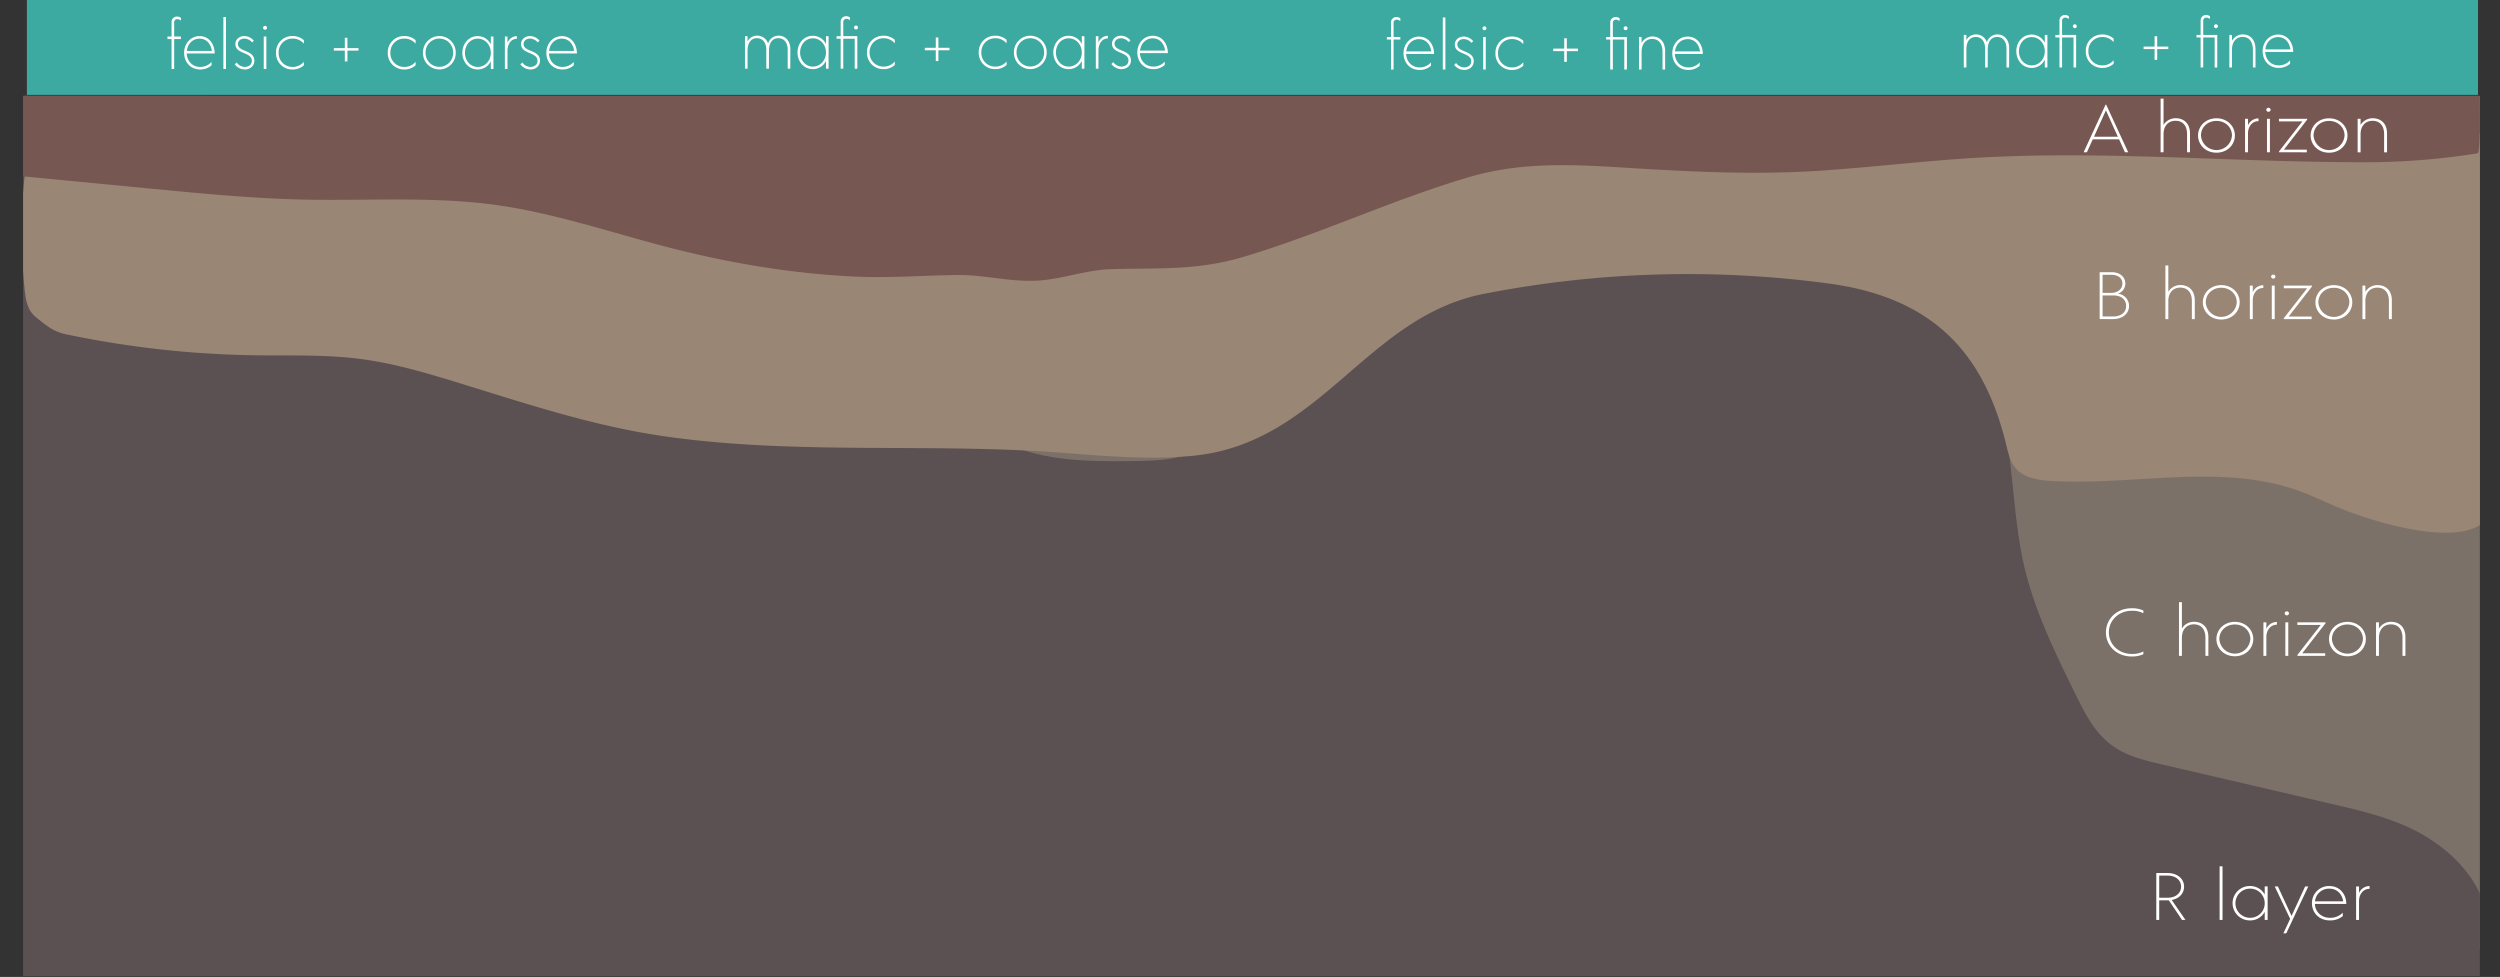 <svg xmlns="http://www.w3.org/2000/svg" xmlns:xlink="http://www.w3.org/1999/xlink" viewBox="0 0 1329.997 519.724"><rect x="0" y="0" width="1329.997" height="519.724" fill="#333333" stroke="none"/><defs><style>.cls-1{fill:none;}.cls-2{fill:#3daaa1;}.cls-3{fill:#fff;}.cls-4{clip-path:url(#clip-path);}.cls-5{fill:#7c7169;}.cls-6{fill:#5b5052;}.cls-7{fill:#998675;}.cls-8{fill:#775751;}</style><clipPath id="clip-path" transform="translate(12.245)"><rect class="cls-1" x="0.044" y="51" width="1307" height="468.262"/></clipPath></defs><g id="Layer_2" data-name="Layer 2"><g id="Layer_19" data-name="Layer 19"><rect class="cls-2" x="14.304" width="1304" height="50.471"/><path class="cls-3" d="M80.411,11.98V19.418h3.598v1.35H80.411V36.714H79.028V20.768H76.848v-1.35h2.179v-7.61a2.868,2.868,0,0,1,2.94-3.009,3.276,3.276,0,0,1,2.041.691v1.487a3.107,3.107,0,0,0-1.937-.796A1.657,1.657,0,0,0,80.411,11.98Z" transform="translate(12.245)"/><path class="cls-3" d="M87.086,28.446c.173,3.944,2.906,7.161,7.195,7.161a7.941,7.941,0,0,0,6.019-2.664v1.799a8.973,8.973,0,0,1-6.019,2.214c-5.361,0-8.579-4.082-8.579-8.89s3.39-8.855,8.268-8.855c5.016,0,7.991,4.357,7.991,9.235Zm13.387-1.349c-.45-3.562-2.767-6.538-6.503-6.538-3.805,0-6.434,2.871-6.815,6.538Z" transform="translate(12.245)"/><path class="cls-3" d="M106.592,9.041h1.384V36.714H106.592Z" transform="translate(12.245)"/><path class="cls-3" d="M112.644,34.223l1.038-.968a5.438,5.438,0,0,0,4.255,2.353c2.075,0,3.805-1.211,3.805-3.217,0-4.912-8.821-3.391-8.752-9.029.035-2.422,2.076-4.15,4.739-4.186a6.824,6.824,0,0,1,5.05,2.456l-.899.935a5.527,5.527,0,0,0-4.116-2.041c-1.938,0-3.39,1.211-3.425,2.801-.104,4.498,8.786,3.01,8.717,9.064-.035,2.594-2.076,4.566-5.189,4.566A6.714,6.714,0,0,1,112.644,34.223Z" transform="translate(12.245)"/><path class="cls-3" d="M127.723,14.783a1.038,1.038,0,1,1,2.076,0,1.038,1.038,0,0,1-2.076,0Zm.346,4.635h1.383V36.714H128.07Z" transform="translate(12.245)"/><path class="cls-3" d="M134.606,28.066a8.586,8.586,0,0,1,8.786-8.891,8.807,8.807,0,0,1,6.019,2.214v1.868a7.655,7.655,0,0,0-6.019-2.732,7.27,7.27,0,0,0-7.402,7.541,7.27,7.27,0,0,0,7.402,7.541,7.656,7.656,0,0,0,6.019-2.733v1.868a8.807,8.807,0,0,1-6.019,2.214A8.586,8.586,0,0,1,134.606,28.066Z" transform="translate(12.245)"/><path class="cls-3" d="M178.497,26.924h-5.915V32.666h-1.384V26.924h-5.846V25.609h5.846v-5.5h1.384v5.5h5.915Z" transform="translate(12.245)"/><path class="cls-3" d="M194.058,28.066a8.586,8.586,0,0,1,8.786-8.891,8.807,8.807,0,0,1,6.019,2.214v1.868a7.655,7.655,0,0,0-6.019-2.732,7.27,7.27,0,0,0-7.402,7.541,7.27,7.27,0,0,0,7.402,7.541,7.656,7.656,0,0,0,6.019-2.733v1.868a8.807,8.807,0,0,1-6.019,2.214A8.586,8.586,0,0,1,194.058,28.066Z" transform="translate(12.245)"/><path class="cls-3" d="M212.769,28.031a8.718,8.718,0,1,1,17.434,0,8.719,8.719,0,1,1-17.434,0Zm16.051-.035a7.335,7.335,0,1,0-14.667,0,7.337,7.337,0,1,0,14.667,0Z" transform="translate(12.245)"/><path class="cls-3" d="M250.262,19.418V36.714h-1.383V32.562a7.714,7.714,0,0,1-6.988,4.394c-4.808,0-8.164-4.048-8.164-8.855,0-4.843,3.356-8.89,8.164-8.89a7.715,7.715,0,0,1,6.988,4.393V19.418Zm-1.383,8.683c0-4.082-2.94-7.541-6.953-7.541s-6.814,3.459-6.814,7.541,2.802,7.507,6.814,7.507S248.879,32.182,248.879,28.101Z" transform="translate(12.245)"/><path class="cls-3" d="M262.712,19.211v1.452c-3.01-.103-4.981,2.872-4.981,6.331v9.72h-1.384V19.418H257.73v3.391A5.484,5.484,0,0,1,262.712,19.211Z" transform="translate(12.245)"/><path class="cls-3" d="M264.613,34.223l1.038-.968a5.438,5.438,0,0,0,4.255,2.353c2.075,0,3.805-1.211,3.805-3.217,0-4.912-8.821-3.391-8.752-9.029.035-2.422,2.076-4.15,4.739-4.186a6.824,6.824,0,0,1,5.05,2.456l-.899.935a5.527,5.527,0,0,0-4.116-2.041c-1.938,0-3.39,1.211-3.425,2.801-.104,4.498,8.786,3.01,8.717,9.064-.035,2.594-2.076,4.566-5.189,4.566A6.714,6.714,0,0,1,264.613,34.223Z" transform="translate(12.245)"/><path class="cls-3" d="M279.796,28.446c.173,3.944,2.906,7.161,7.195,7.161a7.941,7.941,0,0,0,6.019-2.664v1.799a8.973,8.973,0,0,1-6.019,2.214c-5.362,0-8.579-4.082-8.579-8.89s3.39-8.855,8.268-8.855c5.016,0,7.991,4.357,7.991,9.235Zm13.387-1.349c-.45-3.562-2.767-6.538-6.503-6.538-3.805,0-6.434,2.871-6.815,6.538Z" transform="translate(12.245)"/><path class="cls-3" d="M408.225,26.229l-.035,10.309h-1.383V26.54c0-3.77-1.868-6.226-4.981-6.226s-4.981,2.456-4.981,6.573l-.035,9.65h-1.384V26.54c0-3.77-1.868-6.226-4.981-6.226s-4.981,2.456-4.981,6.573v9.65H384.08V19.241h1.384v2.768a5.693,5.693,0,0,1,5.154-3.044,5.948,5.948,0,0,1,5.742,4.186,5.876,5.876,0,0,1,5.638-4.186C405.389,18.965,408.225,21.559,408.225,26.229Z" transform="translate(12.245)"/><path class="cls-3" d="M428.56,19.241V36.537h-1.383v-4.15a7.714,7.714,0,0,1-6.988,4.393c-4.808,0-8.164-4.047-8.164-8.855,0-4.843,3.355-8.891,8.164-8.891a7.713,7.713,0,0,1,6.988,4.394V19.241Zm-1.383,8.683c0-4.082-2.94-7.541-6.953-7.541s-6.814,3.459-6.814,7.541,2.802,7.506,6.814,7.506S427.177,32.006,427.177,27.924Z" transform="translate(12.245)"/><path class="cls-3" d="M443.846,36.537h-1.384V20.59h-6.088V36.537h-1.383V20.59h-2.179V19.241h2.179v-7.61a2.868,2.868,0,0,1,2.94-3.01,3.281,3.281,0,0,1,2.041.692v1.487a3.1,3.1,0,0,0-1.937-.795,1.656,1.656,0,0,0-1.661,1.799v7.436h7.472Zm.346-21.932a1.038,1.038,0,1,1-2.075,0,1.038,1.038,0,0,1,2.075,0Z" transform="translate(12.245)"/><path class="cls-3" d="M448.998,27.889a8.586,8.586,0,0,1,8.786-8.89,8.807,8.807,0,0,1,6.019,2.214v1.868a7.656,7.656,0,0,0-6.019-2.733,7.271,7.271,0,0,0-7.402,7.541,7.27,7.27,0,0,0,7.402,7.541,7.655,7.655,0,0,0,6.019-2.732v1.868a8.807,8.807,0,0,1-6.019,2.214A8.586,8.586,0,0,1,448.998,27.889Z" transform="translate(12.245)"/><path class="cls-3" d="M492.889,26.748h-5.915V32.49H485.59V26.748h-5.846V25.434H485.59v-5.5h1.384v5.5h5.915Z" transform="translate(12.245)"/><path class="cls-3" d="M508.45,27.889a8.586,8.586,0,0,1,8.786-8.89,8.807,8.807,0,0,1,6.019,2.214v1.868a7.656,7.656,0,0,0-6.019-2.733,7.271,7.271,0,0,0-7.402,7.541,7.27,7.27,0,0,0,7.402,7.541,7.655,7.655,0,0,0,6.019-2.732v1.868a8.807,8.807,0,0,1-6.019,2.214A8.586,8.586,0,0,1,508.45,27.889Z" transform="translate(12.245)"/><path class="cls-3" d="M527.161,27.855a8.718,8.718,0,1,1,17.434,0,8.719,8.719,0,1,1-17.434,0Zm16.051-.034a7.335,7.335,0,1,0-14.667,0,7.337,7.337,0,1,0,14.667,0Z" transform="translate(12.245)"/><path class="cls-3" d="M564.654,19.241V36.537h-1.383v-4.15a7.714,7.714,0,0,1-6.988,4.393c-4.808,0-8.164-4.047-8.164-8.855,0-4.843,3.356-8.891,8.164-8.891a7.713,7.713,0,0,1,6.988,4.394V19.241Zm-1.383,8.683c0-4.082-2.941-7.541-6.953-7.541s-6.814,3.459-6.814,7.541,2.802,7.506,6.814,7.506S563.271,32.006,563.271,27.924Z" transform="translate(12.245)"/><path class="cls-3" d="M577.103,19.033v1.453c-3.009-.103-4.981,2.871-4.981,6.33v9.721h-1.384V19.241h1.384v3.39A5.487,5.487,0,0,1,577.103,19.033Z" transform="translate(12.245)"/><path class="cls-3" d="M579.005,34.047l1.038-.969A5.44,5.44,0,0,0,584.297,35.43c2.075,0,3.805-1.211,3.805-3.217,0-4.912-8.821-3.39-8.752-9.028.035-2.421,2.076-4.151,4.739-4.186a6.83,6.83,0,0,1,5.05,2.456l-.899.934a5.53,5.53,0,0,0-4.116-2.041c-1.938,0-3.39,1.211-3.425,2.803-.104,4.496,8.786,3.01,8.717,9.062-.035,2.595-2.076,4.566-5.189,4.566A6.716,6.716,0,0,1,579.005,34.047Z" transform="translate(12.245)"/><path class="cls-3" d="M594.188,28.27c.173,3.943,2.906,7.16,7.195,7.16a7.941,7.941,0,0,0,6.019-2.663v1.799a8.977,8.977,0,0,1-6.019,2.214c-5.361,0-8.579-4.082-8.579-8.891s3.39-8.855,8.268-8.855c5.016,0,7.991,4.359,7.991,9.236Zm13.387-1.35c-.45-3.562-2.767-6.537-6.503-6.537-3.805,0-6.434,2.871-6.815,6.537Z" transform="translate(12.245)"/><path class="cls-3" d="M1056.63,25.579l-.035,10.308h-1.384V25.891c0-3.772-1.867-6.226-4.981-6.226s-4.981,2.455-4.981,6.572l-.035,9.65h-1.383V25.891c0-3.772-1.868-6.226-4.981-6.226s-4.981,2.455-4.981,6.572v9.65h-1.384V18.592h1.384v2.768a5.694,5.694,0,0,1,5.154-3.045,5.949,5.949,0,0,1,5.742,4.186,5.878,5.878,0,0,1,5.639-4.186C1053.794,18.314,1056.63,20.909,1056.63,25.579Z" transform="translate(12.245)"/><path class="cls-3" d="M1076.966,18.592V35.887h-1.384v-4.15a7.713,7.713,0,0,1-6.987,4.393c-4.809,0-8.163-4.047-8.163-8.855,0-4.842,3.354-8.89,8.163-8.89a7.713,7.713,0,0,1,6.987,4.394V18.592Zm-1.384,8.682c0-4.082-2.94-7.541-6.953-7.541s-6.814,3.459-6.814,7.541,2.803,7.507,6.814,7.507S1075.582,31.355,1075.582,27.273Z" transform="translate(12.245)"/><path class="cls-3" d="M1092.251,35.887h-1.384V19.94h-6.088V35.887h-1.384V19.94h-2.179V18.592h2.179v-7.61a2.869,2.869,0,0,1,2.94-3.01,3.275,3.275,0,0,1,2.041.692V10.15a3.105,3.105,0,0,0-1.938-.795,1.657,1.657,0,0,0-1.66,1.799v7.438h7.472Zm.347-21.931a1.038,1.038,0,0,1-2.076,0,1.038,1.038,0,1,1,2.076,0Z" transform="translate(12.245)"/><path class="cls-3" d="M1097.403,27.239a8.586,8.586,0,0,1,8.786-8.89,8.81,8.81,0,0,1,6.019,2.213v1.869a7.653,7.653,0,0,0-6.019-2.733,7.271,7.271,0,0,0-7.403,7.541,7.271,7.271,0,0,0,7.403,7.541,7.653,7.653,0,0,0,6.019-2.733V33.916a8.81,8.81,0,0,1-6.019,2.213A8.586,8.586,0,0,1,1097.403,27.239Z" transform="translate(12.245)"/><path class="cls-3" d="M1141.294,26.098h-5.915V31.84h-1.384V26.098h-5.846V24.783h5.846v-5.5h1.384v5.5h5.915Z" transform="translate(12.245)"/><path class="cls-3" d="M1167.336,35.887h-1.384V19.94h-6.088V35.887H1158.48V19.94h-2.179V18.592h2.179v-7.61a2.869,2.869,0,0,1,2.94-3.01,3.275,3.275,0,0,1,2.041.692V10.15a3.106,3.106,0,0,0-1.938-.795,1.656,1.656,0,0,0-1.66,1.799v7.438h7.472Zm.347-21.931a1.038,1.038,0,0,1-2.076,0,1.038,1.038,0,0,1,2.076,0Z" transform="translate(12.245)"/><path class="cls-3" d="M1187.674,26.201v9.685H1186.29v-9.34c0-4.566-2.18-6.918-5.5-6.918-3.113,0-5.639,2.353-5.639,6.918v9.34h-1.384V18.592h1.384v3.182a6.559,6.559,0,0,1,5.776-3.459C1184.594,18.314,1187.674,20.84,1187.674,26.201Z" transform="translate(12.245)"/><path class="cls-3" d="M1192.858,27.619c.173,3.944,2.906,7.161,7.195,7.161a7.942,7.942,0,0,0,6.019-2.663V33.916a8.978,8.978,0,0,1-6.019,2.213c-5.361,0-8.578-4.082-8.578-8.89s3.39-8.855,8.267-8.855c5.017,0,7.991,4.358,7.991,9.235Zm13.388-1.349c-.45-3.562-2.768-6.538-6.504-6.538-3.805,0-6.434,2.871-6.814,6.538Z" transform="translate(12.245)"/><path class="cls-3" d="M729.134,12.242V19.68h3.598v1.35h-3.598V36.976H727.75V21.029H725.571V19.68H727.75v-7.61a2.868,2.868,0,0,1,2.94-3.009,3.275,3.275,0,0,1,2.041.692v1.487a3.106,3.106,0,0,0-1.937-.796A1.657,1.657,0,0,0,729.134,12.242Z" transform="translate(12.245)"/><path class="cls-3" d="M735.809,28.708c.173,3.944,2.906,7.161,7.195,7.161a7.941,7.941,0,0,0,6.019-2.664v1.799a8.973,8.973,0,0,1-6.019,2.214c-5.361,0-8.579-4.082-8.579-8.89s3.39-8.855,8.268-8.855c5.016,0,7.991,4.357,7.991,9.235Zm13.387-1.349c-.45-3.562-2.767-6.538-6.503-6.538-3.805,0-6.434,2.871-6.815,6.538Z" transform="translate(12.245)"/><path class="cls-3" d="M755.315,9.303h1.384V36.976h-1.384Z" transform="translate(12.245)"/><path class="cls-3" d="M761.367,34.484l1.038-.968a5.438,5.438,0,0,0,4.255,2.353c2.075,0,3.805-1.211,3.805-3.217,0-4.912-8.821-3.391-8.752-9.029.035-2.422,2.076-4.15,4.739-4.186a6.824,6.824,0,0,1,5.05,2.456l-.899.934a5.527,5.527,0,0,0-4.116-2.041c-1.938,0-3.39,1.211-3.425,2.801-.104,4.498,8.786,3.01,8.717,9.064-.035,2.594-2.076,4.566-5.189,4.566A6.714,6.714,0,0,1,761.367,34.484Z" transform="translate(12.245)"/><path class="cls-3" d="M776.446,15.045a1.038,1.038,0,1,1,2.076,0,1.038,1.038,0,0,1-2.076,0Zm.346,4.635h1.383V36.976h-1.383Z" transform="translate(12.245)"/><path class="cls-3" d="M783.328,28.328a8.586,8.586,0,0,1,8.786-8.891,8.807,8.807,0,0,1,6.019,2.214V23.52a7.655,7.655,0,0,0-6.019-2.732,7.27,7.27,0,0,0-7.402,7.541,7.27,7.27,0,0,0,7.402,7.541,7.656,7.656,0,0,0,6.019-2.733v1.868a8.807,8.807,0,0,1-6.019,2.214A8.586,8.586,0,0,1,783.328,28.328Z" transform="translate(12.245)"/><path class="cls-3" d="M827.219,27.186h-5.915v5.742h-1.384V27.186h-5.846V25.871h5.846v-5.5h1.384v5.5h5.915Z" transform="translate(12.245)"/><path class="cls-3" d="M853.262,36.976h-1.384V21.029H845.79V36.976h-1.383V21.029h-2.179V19.68h2.179v-7.61a2.868,2.868,0,0,1,2.94-3.009,3.275,3.275,0,0,1,2.041.692v1.487a3.106,3.106,0,0,0-1.937-.796,1.657,1.657,0,0,0-1.661,1.799V19.68h7.472Zm.346-21.931a1.038,1.038,0,0,1-2.075,0,1.038,1.038,0,1,1,2.075,0Z" transform="translate(12.245)"/><path class="cls-3" d="M873.599,27.29v9.686h-1.384v-9.34c0-4.565-2.18-6.919-5.5-6.919-3.113,0-5.639,2.353-5.639,6.919v9.34H859.693V19.68h1.384v3.183a6.558,6.558,0,0,1,5.776-3.46C870.52,19.402,873.599,21.928,873.599,27.29Z" transform="translate(12.245)"/><path class="cls-3" d="M878.784,28.708c.173,3.944,2.906,7.161,7.195,7.161a7.943,7.943,0,0,0,6.019-2.664v1.799a8.974,8.974,0,0,1-6.019,2.214c-5.361,0-8.578-4.082-8.578-8.89s3.39-8.855,8.267-8.855c5.017,0,7.991,4.357,7.991,9.235Zm13.388-1.349c-.45-3.562-2.768-6.538-6.504-6.538-3.805,0-6.434,2.871-6.814,6.538Z" transform="translate(12.245)"/><g class="cls-4"><rect class="cls-5" x="13.16" y="50.594" width="1308.499" height="454.534"/><path class="cls-6" d="M1316.877,519.724c-.363-10.913-3.684-20.619-5.614-31.221-3.281-18.025-15.723-32.839-32.487-43.201-15.011-9.279-32.954-13.52-50.504-17.602l-89.796-20.888c-9.213-2.143-18.695-4.401-26.297-9.632-9.666-6.651-15.013-17.186-19.986-27.282-10.828-21.983-21.73-44.166-27.337-67.731-5.782-24.302-5.782-49.459-10.392-73.97s-14.833-49.569-36.129-64.985c-11.185-8.097-24.664-12.987-37.93-17.767-24.267-8.743-48.97-17.581-74.959-19.507-16.867-1.25-33.832.459-50.542,2.901-78.127,11.417-155.505,40.52-209.43,93.576-6.603,6.496-13.035,13.471-21.617,17.589-10.313,4.948-22.453,5.174-34.093,5.291-20.455.205-41.601.157-60.869-6.963-18.136-6.701-32.659-20.52-51.899-24.893-7.283-1.655-14.859-1.731-22.319-2.447-41.534-3.987-78.063-30.143-117.079-42.565-9.754-3.105-19.663-5.856-29.118-9.66-17.901-7.202-33.907-18.071-52.169-24.465-11.235-3.933-23.116-6.096-34.48-9.706-16.715-5.31-31.99-13.673-46.463-22.882-6.969-4.435-15.098-8.861-20.378-14.826-3.616-4.086-6.369-8.728-9.816-12.925a32.472,32.472,0,0,0-5.442-5.57c-2.782-2.073-6.133-2.728-8.429-5.399-4.446-5.173-13.336-6.779-19.912-8.663a87.656,87.656,0,0,0-23.459-3.74q-10.027-.078-20.054-.212c-24.234-.309-48.215-1.072-72.442-1.077l-.002,9.878-.011,59.177-.018,96.441-.021,114.968-.021,114.757-.01,51.444c-.001,4.967-2.627,19.327,2.02,22.53,2.217,1.528,6.061.976,8.807.983,8.953.023,17.907.003,26.861.005l42.819.008,56.787.011,68.765.013,78.752.015,86.75.016,92.757.017,96.774.018,98.801.018,98.837.018,96.883.018,92.94.017,87.005.016,79.081.015,69.167.013,57.262.011,43.367.008,27.482.005Z" transform="translate(12.245)"/><path class="cls-3" d="M1148.584,489.402l-7.038-10.449a5.48,5.48,0,0,1-.778.035l-4.317-.001-.002,10.413-1.556-.001.004-24.962,5.912.002c5.484,0,8.868,3.175,8.867,7.275,0,3.495-2.452,6.312-6.574,7.061l7.31,10.627Zm-7.621-11.805c4.201,0,7.118-2.389,7.119-5.883s-2.916-5.885-7.116-5.885l-4.512-.002-.003,11.769Z" transform="translate(12.245)"/><path class="cls-3" d="M1168.583,460.878l1.556.001-.005,28.527h-1.556Z" transform="translate(12.245)"/><path class="cls-3" d="M1194.135,471.58l-.003,17.83h-1.556l0-4.279a8.762,8.762,0,0,1-7.858,4.527,9.147,9.147,0,1,1,.004-18.293,8.762,8.762,0,0,1,7.856,4.53l.001-4.315Zm-1.558,8.951a7.727,7.727,0,0,0-7.816-7.775,7.756,7.756,0,0,0-.003,15.512A7.696,7.696,0,0,0,1192.577,480.531Z" transform="translate(12.245)"/><path class="cls-3" d="M1215.762,471.585l-11.712,24.96h-1.556l3.619-7.702-8.203-17.261h1.672l7.27,15.691,7.238-15.689Z" transform="translate(12.245)"/><path class="cls-3" d="M1219.262,480.893c.193,4.065,3.266,7.383,8.088,7.383a9.296,9.296,0,0,0,6.768-2.744l-.001,1.855a10.64,10.64,0,0,1-6.768,2.28c-6.029,0-9.645-4.209-9.644-9.166a9.049,9.049,0,0,1,9.298-9.127c5.64.001,8.984,4.495,8.983,9.524Zm15.052-1.388c-.505-3.673-3.11-6.74-7.311-6.741a7.457,7.457,0,0,0-7.664,6.738Z" transform="translate(12.245)"/><path class="cls-3" d="M1248.358,471.377l0,1.498c-3.384-.107-5.602,2.959-5.603,6.524l-.002,10.02h-1.556l.003-17.83h1.556l-.001,3.494A6.145,6.145,0,0,1,1248.358,471.377Z" transform="translate(12.245)"/><path class="cls-3" d="M1108.111,336.416c.002-6.918,5.448-12.837,13.81-12.836a14.419,14.419,0,0,1,6.106,1.215l0,1.461a12.59,12.59,0,0,0-6.106-1.32c-7.234-.002-12.252,5.275-12.254,11.48s5.015,11.482,12.249,11.484a12.592,12.592,0,0,0,6.106-1.318v1.463a14.441,14.441,0,0,1-6.107,1.211C1113.554,349.254,1108.11,343.334,1108.111,336.416Z" transform="translate(12.245)"/><path class="cls-3" d="M1162.604,338.922l-.002,9.984h-1.556l.002-9.627c.001-4.708-2.449-7.133-6.183-7.135-3.5,0-6.34,2.424-6.341,7.132l-.002,9.628h-1.556l.005-28.528,1.556.001-.002,13.979a7.478,7.478,0,0,1,6.496-3.566C1159.144,330.791,1162.605,333.394,1162.604,338.922Z" transform="translate(12.245)"/><path class="cls-3" d="M1166.884,339.957c.001-4.885,3.969-9.129,9.803-9.127s9.801,4.245,9.8,9.131c-.001,4.92-3.969,9.164-9.803,9.162S1166.883,344.878,1166.884,339.957Zm18.047-.032c.001-4.137-3.343-7.703-8.244-7.704-4.862-.001-8.247,3.564-8.247,7.701a8.258,8.258,0,0,0,16.491.003Z" transform="translate(12.245)"/><path class="cls-3" d="M1199.052,330.869v1.498c-3.384-.107-5.601,2.959-5.602,6.525l-.002,10.02h-1.556l.004-17.83h1.556l-.001,3.495A6.144,6.144,0,0,1,1199.052,330.869Z" transform="translate(12.245)"/><path class="cls-3" d="M1203.177,326.307a1.171,1.171,0,0,1,2.333,0,1.171,1.171,0,0,1-2.333,0Zm.388,4.777,1.556.001-.004,17.83-1.556-.001Z" transform="translate(12.245)"/><path class="cls-3" d="M1224.958,331.517l-12.41,16.009,12.213.002,0,1.391-14.78-.002v-.499l12.411-15.938-12.446-.002v-1.391l15.013.002Z" transform="translate(12.245)"/><path class="cls-3" d="M1226.785,339.969c.001-4.886,3.969-9.129,9.803-9.127,5.834,0,9.801,4.245,9.8,9.131-.001,4.92-3.969,9.163-9.803,9.162S1226.784,344.889,1226.785,339.969Zm18.047-.033c0-4.137-3.343-7.703-8.244-7.703-4.862-.002-8.247,3.564-8.247,7.701a8.258,8.258,0,0,0,16.491.002Z" transform="translate(12.245)"/><path class="cls-3" d="M1267.431,338.941l-.002,9.985-1.556-.001.002-9.627c.001-4.708-2.449-7.133-6.183-7.134-3.501-.001-6.34,2.423-6.341,7.131l-.002,9.628h-1.556l.003-17.83h1.556l0,3.281a7.477,7.477,0,0,1,6.496-3.564C1263.971,330.81,1267.432,333.414,1267.431,338.941Z" transform="translate(12.245)"/><path class="cls-7" d="M375.022,103.636C311.057,84.708,246.948,89.148,179.832,87.817c-25.21-.5-50.466-1.002-75.513-3.67A435.551,435.551,0,0,1,53.48,75.666Q41.164,72.853,29.058,69.333c-6.633-1.929-16.827-3.399-22.312-7.172-1.061-.73-2.581-1.565-3.683-.888-2.189,1.504-2.063,6.002-2.213,8.17a30.863,30.863,0,0,0,.967,9.469C3.024,84.257,1.096,90.586.614,95.979Q-.252,105.681-.51,115.418A310.811,310.811,0,0,0,.858,153.925c.37,3.78.903,7.747,2.833,11.163a13.953,13.953,0,0,0,3.682,4.043c4.827,3.926,8.683,7.278,15.306,8.675a523.943,523.943,0,0,0,100.498,11.2c18.642.269,37.383-.45,55.85,1.899,19.148,2.436,37.599,8.119,55.92,13.774,36.129,11.151,70.485,22.488,108.325,27.723,69.005,9.547,137.511,3.282,206.732,8.278,24.128,1.741,48.4,4.166,72.465,1.8,67.884-6.675,91.886-73.781,154.613-86.133a563.661,563.661,0,0,1,183.615-5.5c55.926,7.552,82.759,37.457,94.463,86.241,1.128,4.702,2.401,9.661,6.042,13.132,4.579,4.365,11.732,5.306,18.327,5.668,44.014,2.421,90.178-9.557,131.215,5.228,7.665,2.762,14.915,6.399,22.443,9.463,18.917,7.697,67.623,22.485,78.976,3.659,12.546-20.802.033-67.621.23-90.96.108-12.797,9.646-104.232.557-109.22-24.477-13.433-54.94-17.52-83.177-13.79-53.462-3.133-110.291,2.825-163.662,7.058L981.42,74.043a217.13,217.13,0,0,1-21.696.994c-9.82-.206-19.54-1.74-29.255-3.07-73.063-10.002-150.933-7.851-216.417,23.486-8.146,3.898-16.099,8.244-24.775,11.018a146.308,146.308,0,0,1-17.935,4.108c-24.522,4.545-69.914,21.278-92.706,5.43-3.271-2.274-6.199-5.202-10.131-6.283-4.885-1.343-10.044.477-14.914,1.863-29.607,8.425-60.401.79-90.591,2.91C434.514,116.498,402.769,111.846,375.022,103.636Z" transform="translate(12.245)"/><path class="cls-8" d="M1220.817,40.76c-3.434.099-6.869.211-10.305.224-13.931.052-27.88,1.408-41.751,1.406l-205.589-.038-317.374-.059C572.597,42.278,499.36,41.599,426.185,41.6L347.69,41.585l-96.184-.018-71.549-.013c-13.62-.003-27.226-.172-40.852-.174l-92.38-.017c-10.213-.002-47.45-6.151-54.917.413-8.516,7.487-1.134,33.101-.096,43.698.204,2.085.469,4.319,1.814,5.885,1.612,1.877,4.268,2.231,6.681,2.463L68.7,100.422c26.878,2.59,53.783,5.182,80.771,5.756,34.211.727,68.731-1.831,102.758,2.96,30.314,4.268,60.492,14.494,90.2,22.221,32.712,8.508,66.127,14.161,99.841,15.759,18.29.867,36.31-.569,54.556-.816,14.222-.193,27.321,3.582,41.649,3.049,13.524-.503,26.584-5.721,40.111-6.144,25.038-.781,45.68.906,70.573-6.518,41.236-12.298,78.014-29.932,119.412-42.264,32.367-9.642,63.177-6.349,96.401-4.435,30.585,1.747,60.935,2.859,91.531.791,24.699-1.669,49.308-4.511,74.002-6.272,72.518-5.17,145.083,2.043,217.673,1.793a381.408,381.408,0,0,0,57.628-4.73c1.953-.306.869-35.766.869-39.341-13.588-.003-26.802-1.142-40.351-1.409-14.308-.282-28.623-.477-42.932-.132Q1222.105,40.723,1220.817,40.76Z" transform="translate(12.245)"/><path class="cls-3" d="M1120.412,162.773c-.001,3.816-3.113,6.988-8.597,6.988l-7.04-.002.005-24.961h6.34c4.745.002,7.312,2.819,7.311,6.028a5.626,5.626,0,0,1-4.007,5.419A6.553,6.553,0,0,1,1120.412,162.773Zm-1.556,0c.001-3.245-2.372-5.6-6.883-5.6l-5.64-.002-.002,11.197,5.64.002C1116.249,168.371,1118.855,166.019,1118.856,162.773Zm-12.521-16.584-.002,9.628,4.512.001c3.772,0,6.029-2.246,6.029-4.992s-2.177-4.636-5.95-4.637Z" transform="translate(12.245)"/><path class="cls-3" d="M1155.38,159.785l-.002,9.984h-1.556l.002-9.628c.001-4.708-2.449-7.133-6.183-7.134-3.501,0-6.34,2.424-6.341,7.131l-.002,9.629-1.556-.001.005-28.528,1.556.001-.003,13.979a7.481,7.481,0,0,1,6.496-3.566C1151.92,151.654,1155.381,154.258,1155.38,159.785Z" transform="translate(12.245)"/><path class="cls-3" d="M1159.66,160.82c.001-4.886,3.969-9.129,9.804-9.127,5.834,0,9.8,4.245,9.799,9.131,0,4.92-3.969,9.163-9.803,9.162S1159.659,165.74,1159.66,160.82Zm18.047-.033c.001-4.137-3.343-7.703-8.244-7.703-4.862-.002-8.246,3.564-8.247,7.701a8.258,8.258,0,0,0,16.491.002Z" transform="translate(12.245)"/><path class="cls-3" d="M1191.829,151.732l-.001,1.498c-3.384-.107-5.601,2.959-5.602,6.524l-.002,10.02h-1.556l.003-17.83h1.556l-.001,3.494A6.144,6.144,0,0,1,1191.829,151.732Z" transform="translate(12.245)"/><path class="cls-3" d="M1195.954,147.169a1.171,1.171,0,0,1,2.333.001,1.171,1.171,0,0,1-2.333-.001Zm.388,4.778h1.556l-.003,17.83h-1.556Z" transform="translate(12.245)"/><path class="cls-3" d="M1217.734,152.38l-12.41,16.009,12.213.002-.001,1.391-14.78-.002v-.5l12.41-15.938-12.446-.002.001-1.391,15.013.002Z" transform="translate(12.245)"/><path class="cls-3" d="M1219.561,160.831c.001-4.886,3.969-9.128,9.804-9.127s9.8,4.245,9.799,9.131c0,4.921-3.969,9.163-9.803,9.163C1223.526,169.996,1219.56,165.752,1219.561,160.831Zm18.047-.032c.001-4.137-3.343-7.703-8.244-7.704-4.862-.001-8.246,3.564-8.247,7.701a8.258,8.258,0,0,0,16.491.003Z" transform="translate(12.245)"/><path class="cls-3" d="M1260.208,159.805l-.002,9.984H1258.65l.002-9.628c.001-4.708-2.449-7.132-6.183-7.134-3.5,0-6.34,2.424-6.341,7.132l-.002,9.628H1244.57l.003-17.83h1.556l-.001,3.281a7.477,7.477,0,0,1,6.496-3.565C1256.747,151.674,1260.209,154.277,1260.208,159.805Z" transform="translate(12.245)"/><path class="cls-3" d="M1115.1,74.122l-14.002-.003-3.112,6.882-1.75-.001,11.712-25.352h.272l11.742,25.358-1.75-.001Zm-.661-1.392-6.337-14.016-6.342,14.014Z" transform="translate(12.245)"/><path class="cls-3" d="M1152.83,71.026l-.001,9.985h-1.556l.002-9.629c.001-4.707-2.449-7.133-6.183-7.133-3.501-.001-6.34,2.424-6.341,7.131l-.002,9.628-1.556-.001.005-28.527h1.556l-.003,13.979a7.482,7.482,0,0,1,6.497-3.564C1149.37,62.895,1152.832,65.499,1152.83,71.026Z" transform="translate(12.245)"/><path class="cls-3" d="M1157.11,72.061c.001-4.886,3.969-9.128,9.804-9.127s9.8,4.245,9.799,9.131c-.001,4.921-3.969,9.163-9.803,9.163C1161.075,81.227,1157.109,76.982,1157.11,72.061Zm18.047-.032c.001-4.137-3.343-7.703-8.244-7.704-4.862-.001-8.246,3.564-8.247,7.701a8.258,8.258,0,0,0,16.491.003Z" transform="translate(12.245)"/><path class="cls-3" d="M1189.28,62.975l-.001,1.498c-3.384-.108-5.602,2.958-5.603,6.523l-.001,10.021h-1.556l.003-17.83h1.556l0,3.494A6.142,6.142,0,0,1,1189.28,62.975Z" transform="translate(12.245)"/><path class="cls-3" d="M1193.403,58.41a1.171,1.171,0,0,1,2.333.001,1.171,1.171,0,0,1-2.333-.001Zm.388,4.779h1.556l-.003,17.83h-1.556Z" transform="translate(12.245)"/><path class="cls-3" d="M1215.184,63.621l-12.41,16.01,12.213.002v1.391l-14.78-.003v-.499l12.41-15.938-12.446-.002V63.19l15.013.003Z" transform="translate(12.245)"/><path class="cls-3" d="M1217.011,72.072c.001-4.885,3.969-9.127,9.804-9.127,5.834.002,9.8,4.246,9.799,9.131-.001,4.922-3.969,9.164-9.803,9.163S1217.01,76.994,1217.011,72.072Zm18.047-.031c.001-4.137-3.343-7.703-8.244-7.705-4.862,0-8.246,3.564-8.247,7.701a8.258,8.258,0,0,0,16.491.004Z" transform="translate(12.245)"/><path class="cls-3" d="M1257.657,71.047l-.002,9.984H1256.1l.001-9.629c.001-4.707-2.449-7.132-6.183-7.133-3.5,0-6.34,2.424-6.341,7.131l-.001,9.629-1.556-.001.003-17.83,1.556.001-.001,3.28a7.483,7.483,0,0,1,6.497-3.565C1254.197,62.916,1257.659,65.519,1257.657,71.047Z" transform="translate(12.245)"/></g></g></g></svg>